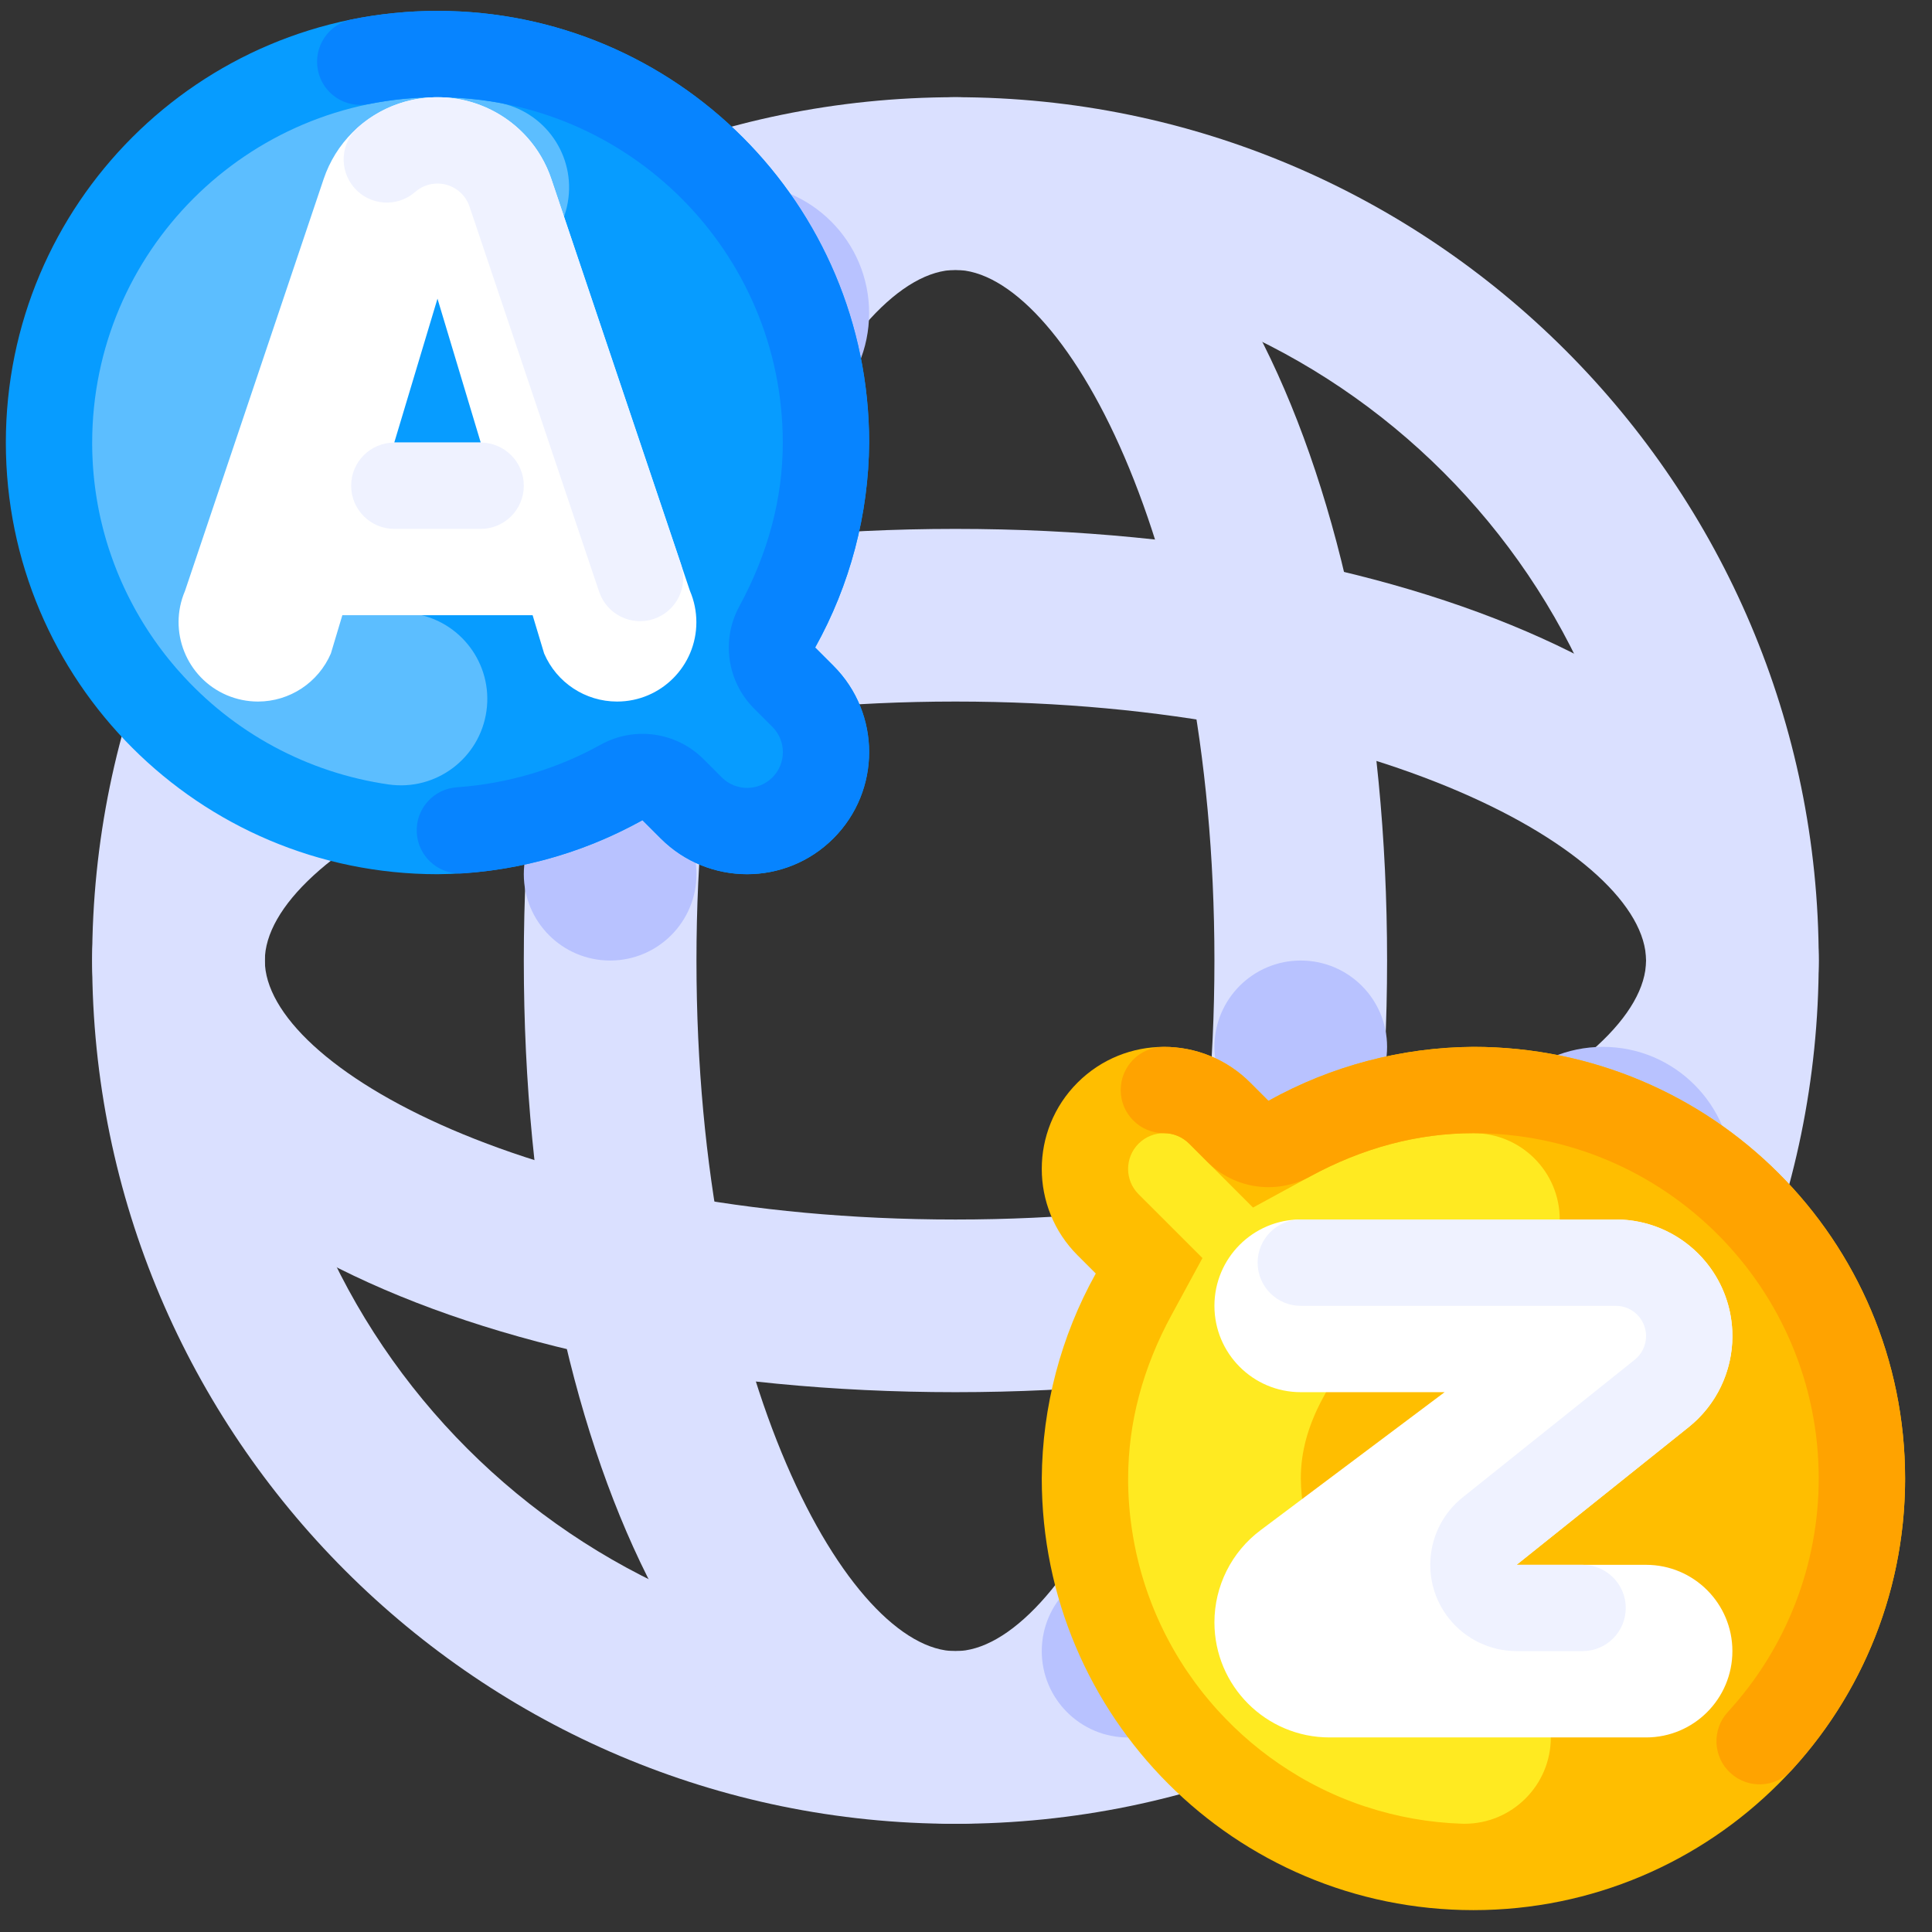 <svg width="41" height="41" viewBox="0 0 41 41" fill="none" xmlns="http://www.w3.org/2000/svg">
<rect x="0" y="0" width="41" height="41" fill="#333333" stroke="none"/>
<path fill-rule="evenodd" clip-rule="evenodd" d="M1.956 20.384C1.956 30.486 10.174 38.704 20.276 38.704C30.378 38.704 38.596 30.486 38.596 20.384C38.596 10.282 30.378 2.063 20.276 2.063C10.174 2.063 1.956 10.282 1.956 20.384ZM5.62 20.384C5.62 12.302 12.195 5.728 20.276 5.728C28.357 5.727 34.932 12.302 34.932 20.384C34.932 28.465 28.357 35.04 20.276 35.04C12.195 35.04 5.62 28.465 5.62 20.384Z" fill="#DAE0FF"/>
<path fill-rule="evenodd" clip-rule="evenodd" d="M11.116 20.384C11.116 30.828 15.054 38.704 20.276 38.704C25.499 38.704 29.436 30.828 29.436 20.384C29.436 9.939 25.499 2.063 20.276 2.063C15.054 2.063 11.116 9.939 11.116 20.384ZM14.78 20.384C14.78 11.438 18.035 5.728 20.276 5.728C22.517 5.727 25.772 11.438 25.772 20.384C25.772 29.33 22.517 35.04 20.276 35.04C18.035 35.04 14.78 29.33 14.78 20.384Z" fill="#DAE0FF"/>
<path d="M18.444 6.643C18.444 8.161 17.214 9.391 15.696 9.391C14.178 9.391 12.948 8.161 12.948 6.643C12.948 5.126 14.178 3.896 15.696 3.896C17.214 3.896 18.444 5.126 18.444 6.643Z" fill="#B8C2FF"/>
<path d="M14.78 18.552C14.78 19.563 13.96 20.384 12.948 20.384C11.936 20.384 11.116 19.563 11.116 18.552C11.116 17.54 11.936 16.72 12.948 16.72C13.96 16.72 14.78 17.54 14.78 18.552Z" fill="#B8C2FF"/>
<path d="M29.436 22.216C29.436 23.228 28.616 24.048 27.604 24.048C26.592 24.048 25.772 23.228 25.772 22.216C25.772 21.204 26.592 20.384 27.604 20.384C28.616 20.384 29.436 21.204 29.436 22.216Z" fill="#B8C2FF"/>
<path d="M25.772 35.04C25.772 36.052 24.952 36.872 23.941 36.872C22.929 36.872 22.108 36.052 22.108 35.04C22.108 34.028 22.929 33.208 23.941 33.208C24.952 33.208 25.772 34.028 25.772 35.04Z" fill="#B8C2FF"/>
<path fill-rule="evenodd" clip-rule="evenodd" d="M1.956 20.384C1.956 25.606 9.831 29.544 20.276 29.544C30.721 29.544 38.596 25.606 38.596 20.384C38.596 15.161 30.721 11.224 20.276 11.224C9.831 11.224 1.956 15.161 1.956 20.384ZM5.62 20.384C5.62 18.143 11.33 14.888 20.276 14.888C29.223 14.888 34.932 18.143 34.932 20.384C34.932 22.625 29.222 25.88 20.276 25.88C11.33 25.88 5.62 22.625 5.62 20.384Z" fill="#DAE0FF"/>
<path d="M36.764 24.964C36.764 26.482 35.534 27.712 34.017 27.712C32.499 27.712 31.269 26.482 31.269 24.964C31.269 23.446 32.499 22.216 34.017 22.216C35.534 22.216 36.764 23.446 36.764 24.964Z" fill="#B8C2FF"/>
<path d="M17.298 13.742C18.04 12.411 18.434 10.915 18.444 9.392C18.444 4.332 14.343 0.231 9.284 0.231C4.225 0.231 0.124 4.332 0.124 9.392C0.124 14.451 4.225 18.552 9.284 18.552C10.807 18.542 12.304 18.148 13.634 17.406L14.021 17.793C15.033 18.805 16.674 18.805 17.685 17.793C17.685 17.793 17.685 17.793 17.685 17.793C18.697 16.781 18.697 15.14 17.685 14.129L17.298 13.742Z" fill="#079CFF"/>
<path d="M9.284 2.063C5.239 2.068 1.961 5.346 1.956 9.391V9.435L1.956 9.445V9.468L1.957 9.477V9.479L1.957 9.488V9.5L1.957 9.51V9.521L1.957 9.531V9.532L1.958 9.542V9.544L1.958 9.553V9.554L1.958 9.564V9.565L1.958 9.575V9.575L1.958 9.585V9.586L1.959 9.596V9.597L1.959 9.606L1.959 9.608L1.959 9.617V9.619L1.96 9.628L1.96 9.629L1.96 9.639V9.64L1.96 9.649L1.961 9.651L1.961 9.66V9.662L1.961 9.671L1.961 9.672L1.962 9.682V9.683L1.962 9.693V9.694L1.963 9.703V9.704L1.963 9.713V9.715L1.964 9.724V9.726L1.964 9.735V9.737L1.965 9.746V9.747L1.965 9.757V9.758C1.966 9.764 1.966 9.771 1.966 9.777L1.966 9.779L1.967 9.788V9.79L1.967 9.799V9.801L1.968 9.81L1.968 9.811L1.969 9.821V9.822L1.969 9.831L1.969 9.832L1.97 9.842V9.843L1.97 9.852V9.854L1.971 9.863L1.971 9.865L1.972 9.874V9.875L1.972 9.885V9.885L1.973 9.895V9.896L1.974 9.905L1.974 9.907L1.974 9.916L1.975 9.918L1.975 9.927V9.929L1.976 9.938V9.939L1.977 9.949V9.949L1.978 9.959V9.96L1.978 9.969L1.979 9.971L1.979 9.98V9.982L1.98 9.991L1.98 9.992L1.981 10.002V10.002L1.982 10.012L1.982 10.013L1.983 10.022V10.023L1.984 10.033V10.034L1.985 10.043V10.045L1.985 10.054L1.986 10.056L1.986 10.065L1.987 10.066L1.987 10.075L1.988 10.076L1.988 10.085L1.989 10.087L1.989 10.096L1.99 10.098L1.991 10.107V10.108L1.992 10.118L1.992 10.119L1.992 10.129L1.993 10.139L1.994 10.139L1.995 10.149V10.15L1.996 10.159L1.996 10.161L1.997 10.17L1.997 10.172L1.998 10.181V10.182L1.999 10.192L1.999 10.192L2 10.201V10.203L2.001 10.212L2.002 10.213L2.002 10.222L2.003 10.224L2.004 10.233L2.004 10.235L2.005 10.244L2.005 10.245L2.006 10.255L2.006 10.255L2.007 10.264L2.008 10.266L2.009 10.275L2.009 10.277L2.01 10.285L2.01 10.287L2.011 10.296L2.012 10.297L2.013 10.307V10.308L2.014 10.317V10.318L2.015 10.327L2.015 10.329L2.017 10.338V10.339L2.018 10.348L2.018 10.35L2.019 10.359L2.02 10.36L2.021 10.37V10.37L2.022 10.379L2.022 10.38L2.024 10.39L2.024 10.391L2.025 10.4L2.025 10.402L2.026 10.411L2.027 10.412L2.028 10.421V10.422L2.03 10.432V10.432L2.031 10.442L2.031 10.443L2.032 10.452L2.033 10.454L2.034 10.463L2.034 10.464L2.036 10.473L2.036 10.475L2.037 10.484V10.485L2.039 10.494V10.495L2.04 10.505V10.505L2.042 10.515L2.042 10.516L2.043 10.525L2.045 10.535L2.045 10.537L2.047 10.546V10.547L2.048 10.556L2.048 10.557L2.05 10.566L2.05 10.568L2.051 10.577L2.052 10.579L2.053 10.587L2.054 10.589L2.055 10.598L2.055 10.599L2.057 10.608L2.057 10.609L2.058 10.618L2.059 10.619L2.06 10.628L2.06 10.63L2.062 10.639L2.062 10.64L2.064 10.649L2.064 10.651L2.066 10.661L2.068 10.67V10.671L2.069 10.68L2.069 10.681L2.071 10.691L2.071 10.692L2.073 10.701L2.073 10.702L2.075 10.711L2.075 10.713L2.077 10.723L2.079 10.732L2.079 10.733L2.08 10.741L2.081 10.743L2.082 10.752L2.083 10.754L2.084 10.762L2.085 10.764L2.086 10.773L2.087 10.774L2.088 10.783L2.089 10.785L2.09 10.793V10.794L2.092 10.803L2.092 10.805L2.094 10.813L2.094 10.815L2.096 10.824L2.097 10.826L2.098 10.834L2.099 10.836L2.101 10.845V10.846L2.102 10.855V10.855L2.104 10.865L2.105 10.866L2.106 10.875L2.107 10.876L2.109 10.885L2.109 10.887L2.111 10.896L2.111 10.897L2.113 10.906L2.113 10.907L2.115 10.915L2.115 10.917L2.117 10.925L2.117 10.927L2.119 10.936L2.12 10.938L2.122 10.946L2.122 10.948L2.124 10.957L2.124 10.958L2.126 10.967V10.968L2.128 10.977L2.129 10.978L2.13 10.986L2.131 10.988L2.133 10.997L2.133 10.999L2.135 11.007L2.135 11.009L2.137 11.018L2.14 11.027V11.028L2.142 11.037L2.142 11.039L2.144 11.047L2.145 11.049L2.147 11.057L2.147 11.059L2.149 11.068L2.15 11.07L2.152 11.078L2.152 11.079L2.154 11.088L2.154 11.089L2.156 11.098L2.157 11.099L2.159 11.108L2.159 11.11L2.161 11.118L2.162 11.12L2.164 11.128L2.164 11.13L2.167 11.14L2.168 11.148L2.169 11.149L2.171 11.158L2.171 11.16L2.174 11.168L2.174 11.17L2.176 11.179L2.177 11.18L2.179 11.189L2.179 11.19L2.181 11.199H2.181L2.184 11.209L2.184 11.21L2.186 11.219L2.187 11.22L2.189 11.228L2.189 11.23L2.191 11.239L2.192 11.24L2.194 11.249L2.194 11.25L2.197 11.259V11.26L2.2 11.27L2.202 11.278L2.202 11.28L2.205 11.289L2.205 11.29L2.207 11.299L2.208 11.301L2.21 11.309L2.211 11.31L2.213 11.318L2.213 11.32L2.215 11.328L2.216 11.33L2.218 11.338L2.219 11.34L2.221 11.348L2.222 11.35L2.224 11.358L2.224 11.36L2.227 11.369L2.227 11.37L2.229 11.378L2.23 11.38L2.232 11.388L2.233 11.39L2.235 11.398L2.235 11.4L2.238 11.408L2.238 11.41L2.241 11.418L2.244 11.428L2.244 11.429L2.246 11.438L2.246 11.439L2.249 11.449L2.252 11.457L2.253 11.459L2.255 11.467L2.256 11.47L2.258 11.477L2.258 11.479L2.261 11.488L2.261 11.489L2.264 11.497L2.264 11.498L2.267 11.507L2.267 11.508L2.27 11.517L2.27 11.518L2.273 11.527L2.273 11.528L2.276 11.537L2.276 11.538L2.279 11.546L2.279 11.547L2.282 11.556L2.282 11.557L2.285 11.566L2.285 11.567L2.288 11.576L2.289 11.577L2.291 11.586L2.291 11.587L2.295 11.597L2.297 11.606L2.298 11.606L2.3 11.615L2.301 11.616L2.303 11.625L2.304 11.626L2.307 11.635L2.307 11.636L2.31 11.645L2.31 11.646C2.312 11.652 2.314 11.658 2.316 11.664L2.317 11.665L2.319 11.674L2.32 11.674L2.323 11.683L2.323 11.685L2.326 11.693L2.327 11.694L2.329 11.703L2.33 11.704L2.333 11.712L2.333 11.713L2.336 11.723L2.339 11.731L2.34 11.733L2.342 11.741L2.343 11.743L2.346 11.751L2.346 11.753L2.349 11.761L2.35 11.762L2.353 11.771V11.771L2.356 11.78L2.356 11.781L2.359 11.79L2.36 11.791L2.362 11.799L2.363 11.801L2.366 11.809L2.367 11.811L2.369 11.819L2.37 11.82L2.373 11.829V11.829L2.376 11.838L2.377 11.839L2.379 11.848L2.38 11.849L2.383 11.857L2.384 11.859L2.387 11.867L2.387 11.869L2.39 11.877L2.39 11.878L2.394 11.886L2.394 11.887L2.397 11.896L2.397 11.897L2.401 11.906L2.401 11.907L2.404 11.915L2.405 11.917L2.408 11.925L2.408 11.926L2.411 11.935L2.412 11.936L2.415 11.944L2.415 11.945L2.418 11.954L2.419 11.955L2.422 11.963L2.422 11.965L2.425 11.973L2.426 11.974L2.429 11.983L2.43 11.984L2.433 11.992L2.433 11.993L2.436 12.001L2.437 12.003L2.44 12.011L2.441 12.013L2.444 12.02L2.447 12.03L2.448 12.032L2.451 12.04L2.452 12.041L2.455 12.049L2.455 12.05L2.458 12.058L2.459 12.06L2.463 12.069L2.466 12.078L2.466 12.079L2.47 12.087L2.47 12.089L2.474 12.097L2.474 12.098L2.477 12.106L2.478 12.107L2.481 12.116L2.481 12.117L2.485 12.125L2.485 12.127L2.489 12.134L2.489 12.136L2.492 12.144L2.496 12.154L2.497 12.155L2.5 12.163L2.5 12.164L2.504 12.172L2.504 12.174L2.508 12.182L2.508 12.183L2.512 12.191L2.512 12.192L2.516 12.201L2.516 12.202C2.519 12.208 2.521 12.214 2.524 12.22V12.22L2.527 12.229L2.528 12.23L2.531 12.238L2.532 12.239L2.535 12.248L2.536 12.249L2.54 12.257L2.54 12.258C2.542 12.264 2.545 12.27 2.547 12.276L2.548 12.277L2.551 12.285L2.552 12.286L2.555 12.294L2.556 12.296L2.56 12.304L2.56 12.305L2.564 12.313L2.564 12.315C2.567 12.32 2.569 12.326 2.572 12.332L2.572 12.333L2.576 12.341L2.577 12.342L2.58 12.35L2.581 12.352L2.584 12.36L2.585 12.361L2.588 12.37L2.589 12.37L2.593 12.379L2.593 12.379L2.597 12.387L2.597 12.389L2.601 12.397L2.601 12.398L2.605 12.406L2.606 12.408L2.61 12.416L2.61 12.417L2.614 12.425H2.614L2.618 12.434L2.618 12.435L2.622 12.443L2.622 12.444L2.626 12.452L2.627 12.454L2.63 12.461L2.631 12.463L2.635 12.471L2.635 12.472L2.639 12.481L2.644 12.489L2.644 12.49L2.648 12.498L2.648 12.5L2.652 12.508L2.653 12.509L2.656 12.517L2.657 12.518L2.661 12.526L2.661 12.527L2.665 12.535L2.666 12.536L2.669 12.544L2.67 12.545L2.674 12.553L2.674 12.555L2.678 12.563L2.679 12.563L2.683 12.572L2.683 12.573L2.688 12.582L2.692 12.59L2.692 12.591L2.696 12.599L2.696 12.6L2.7 12.608L2.701 12.61L2.705 12.617L2.706 12.619L2.71 12.627L2.71 12.628L2.714 12.636L2.714 12.637L2.719 12.645L2.719 12.645L2.723 12.655L2.727 12.663L2.728 12.664L2.732 12.672L2.733 12.673L2.737 12.681L2.737 12.682C2.74 12.688 2.743 12.693 2.746 12.699L2.75 12.708L2.751 12.709L2.755 12.717L2.756 12.718L2.76 12.727L2.765 12.736L2.765 12.736C2.768 12.742 2.771 12.747 2.774 12.753L2.774 12.754L2.778 12.762L2.779 12.763L2.783 12.771L2.784 12.772L2.788 12.78L2.788 12.781L2.793 12.789L2.793 12.79L2.797 12.798L2.798 12.799L2.802 12.807L2.802 12.808L2.807 12.816L2.807 12.817L2.811 12.825L2.812 12.826L2.816 12.834L2.817 12.835L2.826 12.852L2.831 12.861L2.831 12.861L2.835 12.87L2.836 12.87L2.84 12.879L2.841 12.879L2.845 12.888L2.845 12.888L2.85 12.897H2.85L2.855 12.905L2.855 12.906L2.859 12.914L2.86 12.915L2.864 12.923L2.865 12.924L2.869 12.932L2.87 12.933L2.874 12.941L2.875 12.941C2.878 12.947 2.881 12.953 2.884 12.959L2.884 12.959L2.889 12.967L2.889 12.968L2.894 12.976L2.894 12.977L2.899 12.985L2.899 12.986L2.904 12.994V12.994L2.909 13.003L2.909 13.003L2.914 13.011L2.914 13.012L2.919 13.02L2.919 13.021L2.924 13.028L2.924 13.029L2.929 13.037L2.93 13.038C2.934 13.047 2.939 13.055 2.944 13.063L2.944 13.064L2.949 13.072L2.95 13.073L2.954 13.081L2.955 13.082L2.959 13.09L2.96 13.091C2.963 13.096 2.966 13.102 2.969 13.107L2.97 13.108L2.975 13.116L2.975 13.117L2.98 13.124L2.98 13.126L2.985 13.133L2.986 13.134L2.99 13.142L2.991 13.143C2.994 13.148 2.997 13.154 3 13.159L3.001 13.16L3.006 13.168L3.011 13.176L3.012 13.178L3.016 13.185L3.017 13.186L3.022 13.194L3.022 13.194L3.027 13.203L3.032 13.211L3.032 13.212L3.037 13.22L3.038 13.22L3.042 13.228L3.043 13.229L3.048 13.237L3.048 13.238L3.053 13.246L3.053 13.246L3.059 13.254L3.064 13.262L3.064 13.263L3.069 13.271L3.07 13.272L3.075 13.28L3.075 13.28L3.08 13.288L3.08 13.289C3.086 13.297 3.091 13.305 3.096 13.313L3.097 13.315L3.102 13.322L3.102 13.323L3.107 13.331L3.108 13.332C3.114 13.343 3.122 13.354 3.129 13.365L3.129 13.365L3.134 13.373L3.135 13.374L3.14 13.382L3.14 13.383L3.145 13.39L3.146 13.391C3.149 13.396 3.153 13.402 3.156 13.407L3.157 13.407L3.162 13.415L3.162 13.416L3.167 13.424L3.168 13.425L3.173 13.432L3.174 13.433L3.179 13.441L3.19 13.457L3.19 13.458L3.195 13.466L3.196 13.466L3.201 13.474L3.201 13.475L3.207 13.483C3.212 13.491 3.218 13.499 3.224 13.508L3.224 13.508L3.229 13.516L3.23 13.516L3.235 13.524V13.524C3.245 13.538 3.254 13.552 3.264 13.566L3.264 13.566L3.269 13.574L3.27 13.574L3.275 13.582L3.275 13.583L3.287 13.599V13.599L3.293 13.607L3.293 13.607L3.298 13.615L3.299 13.616C3.306 13.626 3.314 13.637 3.322 13.648L3.322 13.648L3.328 13.656L3.328 13.656L3.333 13.664L3.334 13.665C3.341 13.676 3.349 13.686 3.357 13.697L3.357 13.697L3.363 13.705L3.363 13.705L3.369 13.713L3.369 13.714L3.375 13.721L3.375 13.722C3.381 13.73 3.387 13.737 3.393 13.745L3.393 13.746L3.399 13.754L3.399 13.754L3.405 13.762L3.405 13.762C3.413 13.773 3.421 13.783 3.429 13.794L3.429 13.794L3.435 13.802L3.435 13.802L3.441 13.81L3.441 13.81C3.449 13.821 3.457 13.831 3.465 13.842V13.842L3.472 13.85L3.478 13.858C3.486 13.869 3.494 13.879 3.502 13.89L3.502 13.89L3.508 13.898L3.515 13.906V13.906C3.521 13.914 3.527 13.921 3.533 13.929L3.539 13.937L3.54 13.937L3.546 13.945C3.552 13.953 3.558 13.961 3.565 13.969V13.969L3.571 13.976L3.571 13.976L3.577 13.984L3.577 13.985L3.583 13.992H3.584C3.592 14.003 3.6 14.013 3.609 14.024L3.615 14.031L3.616 14.031C3.628 14.047 3.641 14.062 3.654 14.078H3.654C3.662 14.088 3.671 14.098 3.68 14.108V14.108L3.686 14.116H3.686L3.693 14.124L3.693 14.124C3.701 14.134 3.71 14.144 3.719 14.154V14.155L3.725 14.162H3.725C3.736 14.175 3.747 14.187 3.758 14.2V14.2L3.764 14.208L3.765 14.208L3.771 14.215L3.771 14.215C3.78 14.225 3.789 14.235 3.798 14.245V14.245C4.95 15.55 6.529 16.402 8.252 16.648C9.254 16.789 10.181 16.092 10.323 15.09C10.465 14.088 9.767 13.162 8.766 13.02C6.762 12.733 5.37 10.877 5.657 8.874C5.915 7.069 7.46 5.728 9.284 5.728C9.499 5.728 9.714 5.746 9.926 5.784C10.923 5.96 11.873 5.295 12.049 4.298C12.225 3.303 11.561 2.353 10.566 2.176C10.504 2.165 10.442 2.155 10.38 2.146H10.379C10.373 2.145 10.367 2.144 10.36 2.143H10.36L10.35 2.141H10.349L10.341 2.14L10.339 2.14L10.331 2.139L10.329 2.138L10.322 2.137L10.319 2.137L10.312 2.136L10.309 2.135L10.301 2.134L10.299 2.134L10.293 2.133L10.289 2.133L10.283 2.132L10.279 2.131L10.273 2.13L10.268 2.13L10.264 2.129L10.258 2.128L10.254 2.128L10.247 2.127L10.244 2.127L10.239 2.126L10.236 2.125L10.228 2.124L10.225 2.124L10.218 2.123L10.215 2.123L10.205 2.121H10.204L10.199 2.121L10.188 2.119L10.186 2.119L10.176 2.118H10.175C10.166 2.117 10.157 2.116 10.147 2.115H10.147C10.024 2.1 9.901 2.089 9.777 2.08H9.777C9.767 2.08 9.758 2.079 9.748 2.078H9.748L9.737 2.078H9.736L9.725 2.077H9.725C9.719 2.077 9.713 2.076 9.708 2.076L9.706 2.076L9.696 2.075H9.695L9.684 2.075L9.684 2.075L9.678 2.074H9.677L9.667 2.074L9.664 2.074L9.657 2.074L9.653 2.073L9.648 2.073L9.642 2.073L9.638 2.073L9.634 2.072L9.627 2.072L9.623 2.072L9.617 2.072L9.613 2.071L9.608 2.071L9.602 2.071L9.597 2.071H9.593L9.586 2.07L9.582 2.07L9.577 2.07L9.572 2.07H9.567L9.561 2.069L9.557 2.069L9.552 2.069H9.546L9.541 2.069L9.537 2.068L9.531 2.068H9.527L9.519 2.068L9.516 2.068H9.51L9.506 2.067L9.5 2.067H9.497L9.489 2.067H9.486L9.479 2.067H9.476L9.469 2.066H9.467L9.459 2.066H9.456L9.448 2.066H9.445L9.438 2.066H9.436L9.428 2.065H9.426L9.418 2.065H9.405L9.397 2.065H9.385L9.376 2.065H9.355L9.346 2.064H9.293L9.284 2.063Z" fill="#5CBEFF"/>
<path d="M9.284 0.231H9.2L9.196 0.232H9.171L9.166 0.232H9.156L9.152 0.232H9.141L9.137 0.232H9.127L9.122 0.233H9.112L9.108 0.233H9.097L9.093 0.233H9.083L9.078 0.233H9.075L9.071 0.234H9.068L9.064 0.234H9.056L9.053 0.234H9.046L9.042 0.235H9.039L9.034 0.235H9.027L9.024 0.235H9.017L9.012 0.235H9.009L9.005 0.236H9.002L8.998 0.236H8.99L8.988 0.236H8.981L8.975 0.236L8.973 0.237H8.968L8.966 0.237H8.961L8.958 0.237L8.953 0.237H8.951L8.946 0.238L8.944 0.238H8.939L8.937 0.238H8.931L8.929 0.238L8.924 0.239H8.922L8.917 0.239H8.915L8.909 0.239L8.907 0.239H8.902L8.9 0.24L8.895 0.24H8.893L8.888 0.24H8.885L8.88 0.24L8.878 0.24L8.873 0.241H8.871L8.865 0.241H8.864L8.858 0.241H8.856L8.85 0.242H8.849L8.843 0.242H8.842L8.828 0.243H8.827L8.814 0.243H8.813C8.783 0.245 8.754 0.247 8.725 0.248H8.725C8.715 0.249 8.706 0.25 8.696 0.25H8.695L8.689 0.251L8.688 0.251L8.682 0.251L8.68 0.251L8.674 0.251H8.673L8.667 0.252H8.665L8.66 0.252H8.659L8.653 0.253H8.651L8.645 0.253H8.644L8.639 0.254H8.636L8.631 0.254H8.629L8.624 0.255L8.622 0.255L8.617 0.255L8.615 0.256L8.609 0.256L8.607 0.256L8.602 0.256L8.6 0.257L8.595 0.257L8.593 0.257L8.588 0.257L8.585 0.258L8.581 0.258L8.578 0.258L8.574 0.259L8.571 0.259L8.566 0.259L8.563 0.259L8.559 0.26L8.557 0.26L8.552 0.26L8.549 0.261L8.545 0.261L8.542 0.261L8.537 0.262L8.535 0.262L8.53 0.262H8.528L8.523 0.263L8.52 0.263L8.516 0.263L8.513 0.264L8.508 0.264L8.506 0.264L8.501 0.265H8.499L8.494 0.265L8.491 0.265L8.487 0.266L8.484 0.266L8.479 0.266L8.477 0.267L8.472 0.267L8.47 0.267L8.466 0.268L8.463 0.268L8.458 0.268L8.455 0.269L8.451 0.269L8.448 0.269L8.444 0.27L8.441 0.27L8.437 0.27L8.433 0.271L8.43 0.271L8.426 0.271L8.422 0.272L8.419 0.272L8.415 0.272L8.412 0.273L8.409 0.273L8.405 0.273L8.402 0.273L8.398 0.274L8.394 0.274L8.39 0.274L8.387 0.275L8.383 0.275L8.38 0.275L8.376 0.276L8.369 0.277L8.366 0.277L8.362 0.277L8.359 0.278L8.354 0.278L8.353 0.278L8.34 0.28H8.34L8.333 0.28H8.333C8.266 0.287 8.2 0.295 8.134 0.303C7.908 0.331 7.685 0.368 7.464 0.412C6.968 0.512 6.647 0.995 6.747 1.491C6.846 1.987 7.329 2.308 7.825 2.208C7.825 2.208 7.826 2.208 7.826 2.208C8.307 2.112 8.795 2.063 9.284 2.063C13.33 2.068 16.608 5.346 16.612 9.392C16.612 10.572 16.302 11.741 15.69 12.866C15.301 13.579 15.429 14.463 16.003 15.037L16.39 15.424C16.687 15.72 16.689 16.2 16.393 16.497C16.097 16.794 15.617 16.795 15.32 16.5C15.319 16.499 15.318 16.498 15.317 16.497L14.93 16.11C14.356 15.536 13.472 15.408 12.759 15.797C11.819 16.321 10.775 16.631 9.702 16.707C9.197 16.738 8.813 17.173 8.845 17.678C8.875 18.16 9.275 18.536 9.758 18.537C9.777 18.537 9.797 18.536 9.816 18.535C11.073 18.45 12.3 18.105 13.417 17.521L13.417 17.521L13.431 17.514V17.514C13.444 17.507 13.458 17.5 13.472 17.492L13.472 17.492L13.478 17.489L13.479 17.489L13.485 17.485L13.486 17.485L13.492 17.482C13.504 17.476 13.514 17.47 13.525 17.464L13.527 17.464L13.532 17.461L13.533 17.46L13.539 17.457L13.541 17.456L13.548 17.452L13.552 17.45L13.555 17.448L13.562 17.445L13.567 17.442L13.568 17.441L13.578 17.436L13.581 17.435L13.585 17.432L13.588 17.431L13.592 17.429L13.595 17.427L13.599 17.425L13.602 17.423L13.613 17.417L13.617 17.415L13.62 17.413L13.624 17.411L13.627 17.409L13.634 17.405L14.021 17.792C15.033 18.804 16.674 18.804 17.686 17.792C18.698 16.781 18.698 15.14 17.686 14.128L17.299 13.741C18.04 12.411 18.434 10.914 18.445 9.391C18.444 4.332 14.343 0.231 9.284 0.231Z" fill="#0784FF"/>
<path d="M31.268 22.216C29.745 22.226 28.249 22.62 26.918 23.362L26.531 22.975C25.52 21.963 23.879 21.963 22.867 22.975C21.855 23.986 21.855 25.627 22.867 26.639L23.254 27.026C22.513 28.356 22.119 29.853 22.108 31.376C22.108 36.435 26.209 40.536 31.268 40.536C36.327 40.536 40.429 36.435 40.429 31.376C40.429 26.317 36.328 22.216 31.268 22.216Z" fill="#FFBE00"/>
<path d="M31.14 35.038C29.174 34.954 27.619 33.344 27.605 31.376C27.605 30.807 27.76 30.243 28.082 29.653L28.598 28.705L29.547 28.189C30.136 27.868 30.699 27.712 31.269 27.712C32.28 27.712 33.1 26.891 33.1 25.879C33.1 24.868 32.28 24.048 31.269 24.048C30.088 24.048 28.919 24.358 27.794 24.971L26.591 25.626L25.236 24.27C24.939 23.974 24.459 23.974 24.162 24.27C23.866 24.567 23.866 25.046 24.162 25.343L24.162 25.343L25.518 26.698L24.864 27.902C24.251 29.027 23.941 30.195 23.941 31.376V31.399C23.941 31.403 23.941 31.407 23.941 31.41V31.423C23.941 31.426 23.941 31.43 23.941 31.433V31.434C23.941 31.438 23.941 31.441 23.941 31.445V31.446C23.941 31.449 23.941 31.453 23.941 31.456V31.458C23.941 31.461 23.941 31.464 23.941 31.468V31.469C23.941 31.473 23.941 31.476 23.941 31.479V31.481C23.941 31.484 23.941 31.488 23.942 31.491V31.492C23.942 31.495 23.942 31.499 23.942 31.502V31.504C23.942 31.507 23.942 31.51 23.942 31.514L23.942 31.516C23.942 31.519 23.942 31.522 23.942 31.525L23.942 31.527C23.942 31.53 23.942 31.534 23.942 31.537V31.539C23.942 31.542 23.942 31.545 23.943 31.549V31.55C23.943 31.554 23.943 31.557 23.943 31.56L23.943 31.562C23.943 31.565 23.943 31.568 23.944 31.572V31.573L23.944 31.583V31.585L23.944 31.595V31.596L23.944 31.607V31.608L23.945 31.618V31.619L23.945 31.63V31.631L23.945 31.641V31.642L23.946 31.652V31.653C23.946 31.657 23.946 31.66 23.946 31.664V31.665C23.946 31.668 23.947 31.672 23.947 31.675V31.676C23.947 31.68 23.947 31.683 23.947 31.686V31.688L23.948 31.698V31.699C23.948 31.703 23.948 31.706 23.948 31.709V31.711C23.948 31.714 23.949 31.718 23.949 31.721V31.722C23.949 31.726 23.949 31.729 23.949 31.732V31.734C23.95 31.737 23.95 31.741 23.95 31.744V31.745C23.95 31.749 23.95 31.752 23.95 31.755V31.757C23.951 31.76 23.951 31.763 23.951 31.767V31.768C23.951 31.772 23.951 31.775 23.952 31.778C23.952 31.779 23.952 31.779 23.952 31.78C23.952 31.783 23.952 31.786 23.952 31.79V31.792C23.953 31.795 23.953 31.798 23.953 31.801L23.953 31.803C23.953 31.806 23.953 31.809 23.953 31.813L23.954 31.814C23.954 31.818 23.954 31.821 23.954 31.824L23.954 31.826C23.955 31.829 23.955 31.832 23.955 31.836V31.837L23.956 31.847L23.956 31.849C23.956 31.852 23.956 31.855 23.956 31.859L23.957 31.86L23.957 31.87L23.957 31.871L23.958 31.881V31.883L23.959 31.893L23.959 31.894C23.959 31.897 23.959 31.901 23.96 31.904V31.905C23.96 31.909 23.96 31.912 23.961 31.916V31.916C23.961 31.92 23.961 31.923 23.961 31.927L23.962 31.927C23.962 31.931 23.962 31.935 23.962 31.939C23.963 31.942 23.963 31.946 23.963 31.95V31.951C23.964 31.954 23.964 31.957 23.964 31.961V31.962C23.965 31.965 23.965 31.968 23.965 31.972L23.965 31.973C23.965 31.977 23.966 31.98 23.966 31.983V31.985C23.966 31.988 23.967 31.991 23.967 31.994V31.996C23.968 31.999 23.968 32.003 23.968 32.006V32.007C23.968 32.011 23.969 32.014 23.969 32.017V32.019C23.969 32.022 23.97 32.026 23.97 32.029L23.97 32.03C23.97 32.033 23.971 32.036 23.971 32.04L23.971 32.042C23.971 32.045 23.972 32.048 23.972 32.051L23.972 32.053C23.972 32.056 23.973 32.059 23.973 32.062L23.973 32.064C23.973 32.068 23.974 32.071 23.974 32.074V32.075L23.975 32.085V32.087C23.976 32.09 23.976 32.093 23.976 32.097L23.977 32.098C23.977 32.101 23.977 32.105 23.977 32.108L23.977 32.11L23.979 32.119L23.979 32.121C23.979 32.124 23.98 32.127 23.98 32.131V32.132C23.98 32.135 23.98 32.139 23.981 32.142V32.143C23.981 32.146 23.982 32.15 23.982 32.153V32.155C23.983 32.158 23.983 32.161 23.983 32.165V32.166C23.984 32.169 23.984 32.172 23.985 32.176V32.177C23.985 32.18 23.986 32.184 23.986 32.187L23.986 32.188C23.986 32.191 23.987 32.195 23.987 32.198L23.987 32.199C23.988 32.202 23.988 32.206 23.988 32.21L23.988 32.21C23.989 32.214 23.989 32.217 23.99 32.221V32.221C23.99 32.225 23.991 32.228 23.991 32.232L23.991 32.233C23.991 32.236 23.992 32.239 23.992 32.243V32.244C23.993 32.248 23.993 32.251 23.994 32.254L23.994 32.255C23.994 32.259 23.995 32.262 23.995 32.265L23.995 32.267C23.996 32.27 23.996 32.273 23.997 32.277L23.997 32.278C23.997 32.281 23.997 32.284 23.998 32.288L23.998 32.289C23.998 32.293 23.999 32.296 23.999 32.299L24 32.301C24 32.304 24 32.307 24.001 32.31L24.001 32.312C24.002 32.315 24.002 32.318 24.002 32.322L24.003 32.323C24.003 32.327 24.003 32.329 24.004 32.333L24.004 32.334L24.005 32.344L24.006 32.345L24.007 32.355L24.007 32.357C24.008 32.36 24.008 32.363 24.008 32.366L24.009 32.368L24.01 32.378L24.01 32.379L24.012 32.389L24.012 32.39C24.012 32.394 24.013 32.397 24.013 32.4L24.013 32.401C24.014 32.405 24.014 32.408 24.015 32.412V32.412L24.016 32.423L24.016 32.424C24.017 32.427 24.017 32.43 24.018 32.434L24.018 32.435C24.019 32.438 24.019 32.442 24.02 32.445V32.446C24.02 32.449 24.021 32.453 24.021 32.456L24.021 32.457C24.022 32.46 24.022 32.463 24.023 32.467L24.023 32.468C24.023 32.471 24.024 32.475 24.024 32.478L24.025 32.479C24.025 32.482 24.026 32.486 24.026 32.489L24.026 32.49C24.027 32.493 24.027 32.497 24.028 32.5L24.028 32.501L24.03 32.511L24.03 32.513C24.03 32.516 24.031 32.519 24.031 32.522L24.032 32.523C24.032 32.527 24.032 32.53 24.033 32.533L24.034 32.535C24.034 32.538 24.035 32.541 24.035 32.544L24.035 32.546C24.035 32.549 24.036 32.552 24.037 32.555L24.037 32.557C24.037 32.56 24.038 32.563 24.038 32.566L24.039 32.568C24.039 32.571 24.04 32.575 24.04 32.578L24.041 32.579C24.041 32.582 24.041 32.585 24.042 32.589L24.042 32.59L24.044 32.6L24.044 32.602L24.046 32.611L24.046 32.613C24.047 32.616 24.047 32.619 24.048 32.622L24.048 32.624C24.049 32.627 24.049 32.63 24.05 32.633L24.05 32.635C24.05 32.638 24.051 32.641 24.052 32.644L24.052 32.646C24.052 32.649 24.053 32.652 24.053 32.656L24.054 32.657C24.054 32.66 24.055 32.663 24.055 32.666L24.056 32.668C24.056 32.671 24.057 32.674 24.058 32.678V32.678C24.058 32.682 24.059 32.685 24.06 32.689L24.06 32.69C24.06 32.693 24.061 32.696 24.062 32.7L24.062 32.7C24.062 32.704 24.063 32.708 24.064 32.711L24.064 32.712C24.064 32.715 24.065 32.719 24.066 32.722L24.068 32.733V32.733C24.068 32.737 24.069 32.74 24.07 32.743L24.07 32.744C24.071 32.748 24.071 32.751 24.072 32.754L24.072 32.755C24.073 32.759 24.073 32.762 24.074 32.765L24.074 32.766C24.075 32.77 24.076 32.773 24.076 32.776L24.076 32.778C24.077 32.781 24.078 32.784 24.078 32.787L24.078 32.788C24.079 32.791 24.08 32.795 24.08 32.798L24.081 32.8C24.081 32.803 24.082 32.806 24.082 32.809L24.083 32.811C24.083 32.814 24.084 32.817 24.085 32.82L24.085 32.822C24.086 32.825 24.086 32.828 24.087 32.831L24.087 32.833C24.088 32.836 24.088 32.839 24.089 32.842L24.09 32.843C24.09 32.847 24.091 32.85 24.091 32.853L24.092 32.855C24.092 32.858 24.093 32.861 24.094 32.864L24.094 32.865C24.095 32.869 24.095 32.872 24.096 32.875L24.096 32.877C24.097 32.88 24.098 32.883 24.098 32.886L24.099 32.888C24.099 32.891 24.1 32.894 24.101 32.897L24.101 32.898C24.101 32.902 24.102 32.904 24.103 32.908L24.103 32.91C24.104 32.913 24.104 32.916 24.105 32.919L24.105 32.92L24.107 32.93L24.108 32.931C24.108 32.934 24.109 32.937 24.11 32.941L24.11 32.942C24.111 32.945 24.111 32.948 24.112 32.952L24.112 32.953L24.115 32.963V32.964C24.116 32.967 24.116 32.97 24.117 32.974L24.117 32.974C24.118 32.978 24.119 32.981 24.119 32.985C24.12 32.988 24.121 32.991 24.122 32.995L24.122 32.996L24.124 33.006L24.125 33.007L24.127 33.017V33.017L24.13 33.028L24.13 33.028L24.132 33.038L24.132 33.04C24.133 33.042 24.134 33.046 24.135 33.049L24.135 33.05C24.136 33.053 24.136 33.057 24.137 33.06L24.137 33.061C24.138 33.064 24.139 33.068 24.14 33.071L24.14 33.072C24.141 33.075 24.142 33.078 24.142 33.081L24.143 33.083C24.143 33.086 24.144 33.089 24.145 33.092L24.145 33.094C24.146 33.097 24.147 33.1 24.148 33.103L24.148 33.105C24.149 33.108 24.149 33.111 24.15 33.114L24.151 33.115C24.151 33.118 24.152 33.121 24.153 33.124L24.153 33.126L24.155 33.135L24.156 33.137C24.157 33.14 24.157 33.143 24.158 33.146L24.159 33.148C24.159 33.151 24.16 33.154 24.161 33.157L24.161 33.159C24.162 33.162 24.163 33.164 24.163 33.168L24.164 33.17C24.165 33.173 24.166 33.176 24.166 33.179L24.167 33.18L24.169 33.19L24.169 33.191L24.172 33.2L24.172 33.201C24.173 33.205 24.174 33.208 24.174 33.211L24.175 33.212C24.176 33.216 24.177 33.219 24.177 33.222L24.178 33.222C24.178 33.226 24.179 33.229 24.18 33.233L24.18 33.233C24.181 33.237 24.182 33.24 24.183 33.243V33.244C24.184 33.247 24.185 33.25 24.186 33.254L24.186 33.255L24.189 33.264L24.189 33.266C24.19 33.269 24.191 33.272 24.191 33.275L24.192 33.276C24.193 33.279 24.194 33.283 24.194 33.286L24.195 33.287C24.196 33.29 24.196 33.293 24.197 33.296L24.198 33.297C24.198 33.301 24.199 33.304 24.2 33.307L24.201 33.309L24.203 33.318C24.203 33.318 24.203 33.319 24.203 33.319C24.204 33.322 24.205 33.325 24.206 33.328L24.206 33.33C24.207 33.333 24.208 33.336 24.209 33.339L24.209 33.341C24.21 33.344 24.211 33.346 24.212 33.349L24.212 33.351C24.213 33.355 24.214 33.357 24.215 33.36L24.215 33.362C24.216 33.365 24.217 33.368 24.218 33.371L24.218 33.373C24.219 33.376 24.22 33.378 24.221 33.382L24.221 33.383C24.222 33.386 24.223 33.389 24.224 33.392L24.224 33.394C24.225 33.397 24.226 33.4 24.227 33.403L24.228 33.405C24.228 33.407 24.229 33.411 24.23 33.413L24.23 33.415C24.232 33.418 24.233 33.421 24.233 33.424L24.234 33.426C24.235 33.429 24.235 33.432 24.236 33.435L24.237 33.436C24.238 33.439 24.239 33.443 24.239 33.445L24.24 33.447C24.241 33.45 24.242 33.453 24.242 33.456L24.243 33.458L24.246 33.467L24.246 33.468C24.247 33.471 24.248 33.474 24.249 33.477L24.249 33.479C24.25 33.482 24.251 33.485 24.252 33.488L24.252 33.489C24.253 33.492 24.254 33.495 24.255 33.498L24.256 33.499C24.256 33.503 24.257 33.506 24.258 33.509L24.259 33.51C24.26 33.513 24.261 33.516 24.262 33.519L24.262 33.52C24.263 33.524 24.264 33.527 24.265 33.53L24.265 33.531C24.266 33.534 24.267 33.537 24.268 33.541L24.268 33.542C24.269 33.545 24.27 33.548 24.271 33.551L24.272 33.552C24.273 33.555 24.274 33.558 24.274 33.561L24.275 33.563C24.276 33.566 24.277 33.569 24.278 33.572L24.278 33.573C24.279 33.577 24.28 33.579 24.281 33.582L24.282 33.584C24.283 33.587 24.283 33.59 24.284 33.593L24.285 33.594C24.286 33.598 24.287 33.6 24.288 33.603L24.288 33.605L24.291 33.614L24.292 33.616C24.293 33.619 24.294 33.621 24.295 33.625L24.295 33.626C24.296 33.629 24.297 33.632 24.298 33.635L24.299 33.637C24.299 33.64 24.3 33.643 24.301 33.646L24.302 33.647C24.303 33.65 24.304 33.653 24.305 33.656L24.305 33.658L24.308 33.666L24.309 33.668C24.309 33.671 24.311 33.674 24.312 33.677L24.312 33.679C24.313 33.682 24.314 33.684 24.315 33.688L24.316 33.689C24.317 33.692 24.318 33.695 24.319 33.698L24.319 33.699L24.322 33.709L24.322 33.71L24.326 33.719L24.326 33.72L24.329 33.73L24.329 33.73C24.331 33.733 24.331 33.736 24.333 33.74L24.333 33.74C24.334 33.744 24.335 33.747 24.336 33.75L24.337 33.751L24.34 33.76L24.34 33.761L24.344 33.772C24.345 33.775 24.346 33.778 24.347 33.781L24.347 33.782C24.349 33.785 24.35 33.788 24.351 33.791L24.351 33.793C24.352 33.795 24.353 33.798 24.354 33.801L24.355 33.803C24.356 33.806 24.357 33.809 24.358 33.812L24.358 33.813C24.359 33.816 24.36 33.819 24.362 33.822L24.362 33.824C24.363 33.827 24.364 33.83 24.365 33.833L24.366 33.834L24.369 33.843L24.37 33.845C24.371 33.848 24.372 33.85 24.373 33.853L24.373 33.855C24.374 33.858 24.375 33.861 24.376 33.864L24.377 33.865C24.378 33.868 24.379 33.871 24.38 33.874L24.381 33.875C24.382 33.878 24.383 33.881 24.384 33.885L24.384 33.886C24.386 33.889 24.387 33.892 24.388 33.895L24.388 33.896C24.389 33.899 24.39 33.902 24.392 33.905L24.392 33.907L24.395 33.916L24.396 33.916L24.399 33.926L24.4 33.927C24.401 33.93 24.402 33.933 24.403 33.936L24.404 33.937C24.405 33.94 24.406 33.943 24.407 33.946L24.407 33.948C24.409 33.951 24.41 33.953 24.411 33.957L24.411 33.958C24.412 33.961 24.414 33.964 24.415 33.967L24.415 33.968C24.416 33.971 24.418 33.974 24.419 33.977L24.419 33.978C24.42 33.981 24.421 33.984 24.422 33.987L24.423 33.988C24.424 33.991 24.425 33.995 24.426 33.997L24.427 33.998C24.428 34.001 24.429 34.004 24.43 34.008L24.43 34.008C24.432 34.011 24.433 34.014 24.434 34.018L24.434 34.019C24.436 34.022 24.437 34.025 24.438 34.028L24.439 34.029C24.439 34.032 24.441 34.035 24.442 34.038L24.442 34.039C24.444 34.042 24.445 34.045 24.446 34.048L24.446 34.05C24.448 34.052 24.449 34.056 24.45 34.059L24.45 34.06C24.451 34.063 24.453 34.066 24.454 34.069L24.454 34.07C24.456 34.073 24.457 34.076 24.458 34.079L24.458 34.08C24.46 34.083 24.461 34.086 24.462 34.089L24.462 34.091C24.464 34.093 24.465 34.096 24.466 34.099L24.467 34.101C24.468 34.103 24.469 34.106 24.47 34.109L24.471 34.111C24.472 34.114 24.473 34.117 24.474 34.119L24.475 34.121C24.476 34.124 24.477 34.127 24.478 34.13L24.479 34.131C24.48 34.134 24.481 34.137 24.482 34.14L24.483 34.141L24.486 34.15L24.487 34.152C24.488 34.154 24.49 34.158 24.491 34.16L24.491 34.161C24.493 34.165 24.494 34.167 24.495 34.17L24.495 34.172L24.499 34.181L24.5 34.181C24.501 34.185 24.502 34.188 24.503 34.191L24.504 34.191C24.505 34.195 24.506 34.198 24.508 34.201L24.508 34.201C24.509 34.205 24.51 34.208 24.512 34.211L24.512 34.212C24.516 34.221 24.521 34.231 24.525 34.241L24.525 34.241C24.526 34.245 24.528 34.248 24.529 34.251L24.529 34.251L24.533 34.261V34.262C24.535 34.265 24.536 34.268 24.538 34.271L24.538 34.272C24.539 34.275 24.541 34.278 24.542 34.281L24.542 34.282C24.543 34.285 24.545 34.288 24.546 34.291L24.547 34.292C24.548 34.295 24.549 34.298 24.55 34.301L24.551 34.302C24.552 34.305 24.554 34.308 24.555 34.311L24.555 34.312C24.557 34.315 24.558 34.318 24.559 34.321L24.56 34.322C24.561 34.325 24.562 34.328 24.564 34.331L24.564 34.332C24.566 34.335 24.567 34.338 24.568 34.341L24.569 34.342C24.57 34.345 24.571 34.348 24.573 34.351L24.573 34.352C24.575 34.355 24.576 34.358 24.577 34.361L24.578 34.362C24.579 34.365 24.58 34.368 24.582 34.371L24.582 34.372C24.584 34.375 24.585 34.378 24.586 34.381L24.587 34.382C24.588 34.385 24.589 34.388 24.591 34.391L24.591 34.392L24.595 34.401L24.596 34.402L24.6 34.411L24.6 34.412C24.601 34.415 24.603 34.418 24.604 34.421L24.605 34.421C24.606 34.425 24.607 34.428 24.609 34.431L24.609 34.431C24.61 34.434 24.612 34.438 24.613 34.441V34.441C24.615 34.444 24.616 34.447 24.618 34.451V34.451C24.623 34.461 24.627 34.471 24.632 34.48V34.48C24.633 34.483 24.635 34.487 24.636 34.49L24.637 34.49C24.638 34.493 24.64 34.497 24.641 34.5L24.641 34.5C24.643 34.503 24.644 34.506 24.646 34.51L24.646 34.51C24.647 34.513 24.649 34.516 24.65 34.519L24.651 34.52C24.652 34.523 24.654 34.526 24.655 34.529L24.655 34.53C24.657 34.533 24.658 34.536 24.66 34.539L24.66 34.54C24.661 34.543 24.663 34.546 24.665 34.549L24.665 34.549L24.669 34.559L24.67 34.559C24.671 34.562 24.672 34.565 24.674 34.568L24.674 34.569C24.676 34.572 24.677 34.575 24.679 34.578L24.679 34.579C24.68 34.582 24.682 34.585 24.683 34.588L24.684 34.589C24.685 34.592 24.687 34.595 24.688 34.598L24.689 34.599C24.69 34.602 24.692 34.605 24.693 34.608L24.694 34.609C24.695 34.611 24.697 34.615 24.698 34.617L24.698 34.618C24.7 34.621 24.701 34.624 24.703 34.627L24.703 34.628C24.705 34.631 24.706 34.634 24.708 34.637L24.708 34.638C24.709 34.641 24.711 34.644 24.712 34.647L24.713 34.648C24.714 34.651 24.716 34.653 24.717 34.656L24.718 34.657C24.719 34.66 24.721 34.663 24.722 34.666L24.723 34.667C24.724 34.67 24.726 34.673 24.727 34.676L24.727 34.676C24.729 34.679 24.73 34.682 24.732 34.686L24.732 34.686C24.739 34.699 24.745 34.711 24.752 34.724L24.752 34.724C24.754 34.728 24.755 34.731 24.757 34.734L24.757 34.734L24.762 34.743L24.762 34.744L24.767 34.753L24.767 34.754C24.769 34.757 24.77 34.759 24.772 34.762L24.772 34.764C24.774 34.766 24.775 34.77 24.777 34.772L24.777 34.773C24.779 34.776 24.78 34.779 24.782 34.782L24.782 34.783C24.784 34.786 24.785 34.788 24.787 34.791L24.787 34.792C24.789 34.795 24.79 34.798 24.792 34.8L24.793 34.802C24.794 34.805 24.796 34.808 24.797 34.81L24.798 34.812C24.799 34.815 24.801 34.817 24.802 34.82L24.803 34.821C24.805 34.824 24.806 34.827 24.808 34.83L24.808 34.831C24.809 34.834 24.811 34.837 24.813 34.839L24.813 34.84C24.815 34.843 24.816 34.846 24.818 34.849L24.818 34.85C24.82 34.853 24.821 34.855 24.823 34.859L24.823 34.859C24.825 34.862 24.827 34.865 24.828 34.868V34.868C24.83 34.872 24.832 34.875 24.833 34.878L24.834 34.878C24.835 34.881 24.837 34.884 24.838 34.887L24.839 34.888C24.84 34.891 24.842 34.894 24.844 34.897V34.897L24.854 34.916V34.916C24.858 34.922 24.861 34.929 24.865 34.935V34.935C24.868 34.941 24.872 34.947 24.875 34.954L24.876 34.954C24.877 34.957 24.879 34.96 24.881 34.963L24.881 34.963C24.883 34.966 24.884 34.969 24.886 34.972L24.886 34.973C24.888 34.976 24.89 34.979 24.891 34.982L24.892 34.982C24.893 34.985 24.895 34.988 24.896 34.991L24.897 34.992C24.899 34.995 24.9 34.998 24.902 35.001L24.902 35.002L24.907 35.01L24.907 35.011C24.909 35.014 24.911 35.017 24.913 35.02L24.913 35.02C24.915 35.023 24.916 35.026 24.918 35.029L24.919 35.03C24.92 35.032 24.922 35.036 24.923 35.038L24.924 35.039C24.926 35.042 24.927 35.045 24.929 35.048L24.929 35.048C24.931 35.051 24.933 35.054 24.934 35.057L24.935 35.058L24.94 35.066L24.94 35.067C24.942 35.07 24.944 35.073 24.945 35.076L24.946 35.077C24.947 35.079 24.949 35.082 24.951 35.085L24.951 35.086C24.953 35.089 24.954 35.092 24.956 35.095L24.957 35.095C24.958 35.098 24.96 35.101 24.962 35.104L24.962 35.105C24.964 35.108 24.966 35.111 24.967 35.113V35.114C24.969 35.117 24.971 35.119 24.973 35.123L24.973 35.123C24.986 35.145 24.999 35.166 25.012 35.188C25.014 35.191 25.016 35.193 25.018 35.197C25.02 35.2 25.021 35.203 25.023 35.206L25.024 35.206L25.029 35.215L25.029 35.215C25.031 35.218 25.033 35.221 25.035 35.224L25.035 35.225C25.037 35.228 25.038 35.23 25.04 35.233L25.041 35.234C25.043 35.237 25.044 35.24 25.046 35.242L25.046 35.243C25.048 35.246 25.05 35.249 25.052 35.252L25.052 35.252C25.054 35.255 25.056 35.258 25.058 35.261L25.058 35.262C25.06 35.264 25.061 35.267 25.063 35.27L25.064 35.271C25.066 35.274 25.067 35.276 25.069 35.279L25.07 35.28C25.071 35.283 25.073 35.286 25.075 35.288L25.075 35.289L25.081 35.297L25.081 35.298C25.083 35.301 25.085 35.304 25.087 35.307L25.087 35.307C25.089 35.31 25.091 35.313 25.093 35.316V35.316C25.095 35.319 25.096 35.322 25.098 35.325C25.114 35.349 25.129 35.373 25.145 35.398L25.146 35.398L25.151 35.407C25.153 35.41 25.155 35.413 25.158 35.416C25.16 35.419 25.162 35.422 25.163 35.425V35.425C25.166 35.428 25.168 35.431 25.169 35.434V35.434C25.172 35.437 25.173 35.44 25.175 35.443L25.176 35.443C25.178 35.446 25.18 35.449 25.181 35.452V35.452C25.184 35.455 25.185 35.458 25.188 35.461C25.194 35.47 25.2 35.478 25.206 35.487C25.208 35.49 25.21 35.493 25.212 35.496V35.496C25.214 35.499 25.216 35.502 25.218 35.505C25.255 35.559 25.292 35.612 25.33 35.664V35.664C25.332 35.667 25.334 35.67 25.336 35.673H25.336C25.338 35.676 25.34 35.678 25.342 35.681L25.343 35.682C25.347 35.688 25.351 35.693 25.355 35.699V35.699C25.36 35.705 25.364 35.711 25.368 35.716L25.368 35.717C25.402 35.763 25.437 35.809 25.472 35.854C25.476 35.86 25.481 35.865 25.485 35.871V35.871C25.489 35.877 25.494 35.883 25.498 35.888C25.507 35.899 25.516 35.911 25.525 35.922V35.922C25.534 35.933 25.543 35.944 25.552 35.956C25.586 35.998 25.62 36.039 25.655 36.081L25.661 36.089L25.662 36.089C25.772 36.221 25.888 36.349 26.008 36.472C26.468 36.948 26.991 37.36 27.562 37.696L27.562 37.697C27.565 37.699 27.568 37.7 27.571 37.702H27.572C27.575 37.704 27.577 37.705 27.58 37.707L27.581 37.708C27.584 37.709 27.587 37.711 27.59 37.713H27.59L27.599 37.718L27.6 37.718C27.603 37.72 27.605 37.722 27.609 37.724L27.609 37.724C27.612 37.726 27.615 37.727 27.618 37.729L27.618 37.729C27.622 37.731 27.624 37.733 27.627 37.734L27.628 37.735C27.631 37.736 27.634 37.738 27.637 37.74L27.637 37.74L27.646 37.745L27.646 37.745C27.649 37.747 27.652 37.749 27.656 37.751L27.656 37.751C27.659 37.752 27.662 37.754 27.665 37.756C27.668 37.758 27.671 37.759 27.674 37.761L27.675 37.761L27.684 37.767L27.693 37.772C27.7 37.776 27.706 37.779 27.712 37.783H27.712C27.738 37.797 27.763 37.81 27.788 37.824L27.788 37.824C27.791 37.826 27.795 37.828 27.798 37.83L27.798 37.83C27.801 37.831 27.804 37.833 27.807 37.835L27.808 37.835C27.811 37.837 27.814 37.838 27.817 37.84L27.817 37.84C27.82 37.842 27.823 37.843 27.826 37.845L27.827 37.845C27.83 37.847 27.833 37.849 27.836 37.85L27.837 37.85C27.839 37.852 27.843 37.853 27.845 37.855L27.846 37.855C27.849 37.857 27.852 37.859 27.855 37.86L27.856 37.861C27.858 37.862 27.862 37.864 27.864 37.865L27.866 37.866C27.869 37.867 27.871 37.869 27.874 37.87L27.875 37.871C27.878 37.872 27.881 37.874 27.884 37.875L27.885 37.876C27.888 37.877 27.89 37.879 27.893 37.88L27.894 37.881C27.897 37.882 27.9 37.884 27.903 37.885L27.904 37.886L27.913 37.89L27.913 37.891L27.922 37.895L27.923 37.896C27.926 37.897 27.929 37.899 27.932 37.9H27.933C27.936 37.902 27.939 37.904 27.942 37.905L27.943 37.906C27.945 37.907 27.949 37.909 27.952 37.91L27.952 37.91C27.955 37.912 27.958 37.913 27.961 37.915L27.962 37.915C27.965 37.917 27.968 37.918 27.971 37.92L27.971 37.92C27.974 37.922 27.977 37.923 27.98 37.925L27.981 37.925C27.984 37.927 27.987 37.928 27.99 37.929L27.991 37.93C27.994 37.931 27.997 37.933 28 37.934L28.001 37.935C28.003 37.936 28.006 37.938 28.009 37.939L28.011 37.94C28.013 37.941 28.016 37.943 28.019 37.944L28.029 37.949L28.03 37.95C28.033 37.951 28.036 37.953 28.038 37.954L28.04 37.954C28.043 37.956 28.045 37.957 28.048 37.959L28.05 37.959C28.053 37.961 28.055 37.962 28.058 37.963L28.06 37.964C28.062 37.966 28.065 37.967 28.068 37.968L28.069 37.969C28.072 37.97 28.075 37.971 28.078 37.973L28.079 37.974C28.082 37.975 28.084 37.976 28.087 37.978C28.088 37.978 28.088 37.978 28.089 37.979C28.092 37.98 28.094 37.981 28.097 37.983C28.098 37.983 28.098 37.983 28.099 37.983C28.102 37.984 28.104 37.986 28.107 37.987C28.108 37.987 28.108 37.988 28.109 37.988C28.111 37.989 28.114 37.991 28.117 37.992L28.119 37.993C28.121 37.994 28.124 37.995 28.126 37.997L28.128 37.998C28.131 37.999 28.134 38 28.136 38.001L28.138 38.002C28.141 38.004 28.144 38.005 28.146 38.006C28.147 38.006 28.147 38.007 28.148 38.007C28.151 38.008 28.154 38.009 28.156 38.011L28.158 38.012C28.161 38.013 28.164 38.014 28.166 38.016L28.168 38.016L28.176 38.02C28.177 38.02 28.177 38.02 28.178 38.021L28.186 38.025L28.187 38.025C28.19 38.027 28.193 38.028 28.195 38.029L28.197 38.03L28.205 38.033C28.206 38.034 28.206 38.034 28.207 38.034L28.215 38.038L28.217 38.039L28.225 38.043L28.227 38.043C28.229 38.045 28.232 38.046 28.235 38.047C28.235 38.047 28.236 38.048 28.237 38.048C28.239 38.049 28.242 38.05 28.244 38.051C28.245 38.052 28.246 38.052 28.247 38.053L28.254 38.056C28.255 38.056 28.256 38.057 28.257 38.057L28.264 38.06L28.267 38.062C28.269 38.063 28.272 38.064 28.274 38.065C28.275 38.065 28.276 38.066 28.277 38.066C28.279 38.067 28.282 38.069 28.284 38.07C28.285 38.07 28.286 38.07 28.287 38.071C28.289 38.072 28.292 38.073 28.294 38.074C28.295 38.075 28.296 38.075 28.297 38.075C28.299 38.076 28.302 38.077 28.304 38.079C28.305 38.079 28.306 38.079 28.307 38.08L28.314 38.083L28.317 38.084C28.319 38.086 28.322 38.086 28.324 38.087C28.325 38.088 28.326 38.088 28.327 38.089C28.329 38.09 28.332 38.091 28.334 38.092L28.337 38.093C28.339 38.094 28.342 38.096 28.345 38.096C28.345 38.097 28.346 38.097 28.347 38.097C28.35 38.099 28.352 38.1 28.355 38.101C28.355 38.101 28.356 38.102 28.357 38.102C28.359 38.103 28.362 38.104 28.364 38.105L28.367 38.106C28.37 38.108 28.372 38.108 28.375 38.11L28.377 38.111C28.38 38.112 28.382 38.113 28.385 38.114L28.387 38.115C28.39 38.116 28.392 38.117 28.395 38.118L28.397 38.119C28.399 38.12 28.402 38.121 28.405 38.122L28.407 38.124C28.41 38.125 28.412 38.126 28.414 38.127L28.417 38.128C28.419 38.129 28.422 38.13 28.424 38.131L28.428 38.132C28.43 38.133 28.432 38.134 28.434 38.135L28.445 38.139L28.447 38.141C28.45 38.141 28.452 38.142 28.454 38.143L28.457 38.145C28.46 38.146 28.462 38.147 28.465 38.148L28.467 38.148C28.469 38.15 28.472 38.151 28.474 38.151L28.477 38.153C28.48 38.154 28.482 38.155 28.485 38.156L28.487 38.157C28.49 38.158 28.492 38.159 28.494 38.16C28.495 38.16 28.497 38.161 28.498 38.161C28.5 38.162 28.502 38.163 28.505 38.164L28.508 38.165C28.51 38.166 28.512 38.167 28.515 38.168C28.516 38.169 28.517 38.169 28.518 38.17C28.52 38.17 28.523 38.171 28.525 38.172L28.528 38.174C28.53 38.175 28.533 38.175 28.535 38.176C28.536 38.177 28.537 38.177 28.539 38.178C28.541 38.179 28.543 38.18 28.545 38.181C28.547 38.181 28.548 38.181 28.549 38.182C28.551 38.183 28.553 38.184 28.555 38.184C28.557 38.185 28.558 38.186 28.559 38.186L28.566 38.189C28.567 38.189 28.568 38.19 28.569 38.19C28.572 38.191 28.574 38.192 28.576 38.193C28.577 38.193 28.578 38.194 28.58 38.194C28.582 38.195 28.584 38.196 28.586 38.197C28.587 38.197 28.589 38.198 28.59 38.198C28.592 38.199 28.594 38.2 28.596 38.201C28.598 38.201 28.599 38.202 28.6 38.202L28.607 38.205C28.608 38.205 28.609 38.206 28.611 38.206L28.616 38.208L28.621 38.21C28.623 38.211 28.624 38.212 28.626 38.212C28.628 38.213 28.629 38.214 28.631 38.214C28.633 38.215 28.634 38.215 28.636 38.216C28.638 38.217 28.64 38.218 28.642 38.218C28.643 38.219 28.644 38.219 28.646 38.22C28.648 38.221 28.65 38.222 28.652 38.222C28.653 38.223 28.654 38.223 28.656 38.224C28.658 38.225 28.66 38.226 28.662 38.226C28.664 38.227 28.665 38.227 28.666 38.228C28.668 38.229 28.67 38.229 28.672 38.23C28.674 38.231 28.675 38.231 28.677 38.232C28.679 38.233 28.681 38.233 28.683 38.234C28.684 38.235 28.686 38.235 28.687 38.236C28.689 38.237 28.691 38.237 28.693 38.238C28.695 38.239 28.695 38.239 28.697 38.239C28.699 38.24 28.701 38.241 28.704 38.242L28.707 38.243C28.709 38.244 28.711 38.245 28.713 38.246L28.718 38.247C28.72 38.248 28.722 38.249 28.724 38.249L28.728 38.251C28.73 38.252 28.732 38.253 28.734 38.253L28.738 38.255L28.745 38.257L28.749 38.259C28.75 38.259 28.752 38.26 28.754 38.261C28.756 38.261 28.757 38.262 28.759 38.263L28.765 38.265L28.769 38.266C28.771 38.267 28.773 38.268 28.774 38.268C28.776 38.269 28.778 38.269 28.78 38.27C28.781 38.271 28.783 38.271 28.785 38.272C28.786 38.273 28.788 38.273 28.79 38.274L28.795 38.276L28.8 38.277C28.802 38.278 28.804 38.279 28.805 38.28C28.806 38.28 28.808 38.28 28.808 38.281C28.811 38.281 28.814 38.282 28.816 38.283C28.817 38.283 28.818 38.284 28.819 38.284C28.821 38.285 28.824 38.286 28.827 38.287L28.829 38.288C28.832 38.289 28.834 38.29 28.837 38.291C28.838 38.291 28.839 38.291 28.84 38.292C28.843 38.292 28.845 38.294 28.848 38.294L28.85 38.295C28.852 38.296 28.855 38.297 28.858 38.298L28.86 38.299C28.863 38.3 28.866 38.301 28.869 38.302L28.87 38.302C28.873 38.303 28.876 38.304 28.879 38.305L28.881 38.306C28.884 38.307 28.887 38.308 28.89 38.309L28.892 38.31C28.895 38.311 28.898 38.312 28.901 38.313L28.902 38.313C28.905 38.314 28.908 38.315 28.911 38.316L28.913 38.317C28.916 38.318 28.919 38.319 28.922 38.32L28.923 38.32C28.927 38.321 28.93 38.323 28.933 38.324L28.934 38.324C28.937 38.325 28.94 38.326 28.943 38.327L28.944 38.328C28.947 38.328 28.951 38.33 28.954 38.331L28.955 38.331C28.958 38.332 28.961 38.333 28.964 38.334L28.966 38.335L28.976 38.338L28.976 38.338C28.979 38.339 28.983 38.34 28.986 38.341H28.987C29.645 38.558 30.331 38.679 31.023 38.702C31.042 38.702 31.061 38.703 31.081 38.703C32.092 38.702 32.912 37.881 32.911 36.869C32.909 35.881 32.126 35.072 31.14 35.038Z" fill="#FFEA21"/>
<path d="M31.268 22.216C29.745 22.226 28.249 22.62 26.918 23.362L26.531 22.975C26.046 22.488 25.386 22.215 24.699 22.216C24.193 22.216 23.783 22.626 23.783 23.132C23.783 23.638 24.193 24.048 24.699 24.048C24.9 24.047 25.094 24.127 25.236 24.27L25.623 24.657C26.197 25.231 27.081 25.359 27.794 24.971C28.919 24.358 30.088 24.048 31.268 24.048C35.316 24.048 38.596 27.329 38.596 31.376C38.596 33.211 37.908 34.979 36.667 36.331C36.325 36.703 36.349 37.283 36.722 37.625C37.094 37.968 37.674 37.943 38.016 37.571C38.016 37.57 38.017 37.57 38.017 37.57C39.188 36.297 39.974 34.718 40.282 33.016C40.288 32.985 40.293 32.954 40.298 32.923V32.922L40.3 32.916L40.301 32.91L40.301 32.909L40.302 32.903L40.303 32.896V32.896C40.308 32.865 40.313 32.834 40.318 32.802L40.318 32.802L40.319 32.795C40.324 32.762 40.329 32.729 40.334 32.695L40.334 32.694L40.335 32.688V32.688L40.336 32.682L40.336 32.681L40.337 32.675V32.674L40.338 32.668V32.667L40.339 32.661V32.661L40.34 32.654L40.341 32.648V32.647L40.342 32.641V32.641C40.344 32.623 40.347 32.605 40.349 32.587V32.587L40.35 32.58L40.35 32.58L40.351 32.574V32.573L40.352 32.567L40.352 32.566L40.352 32.56V32.559L40.353 32.553L40.353 32.553L40.354 32.547V32.546L40.355 32.54V32.539L40.356 32.533L40.356 32.532L40.357 32.526V32.525L40.358 32.519L40.358 32.519C40.36 32.501 40.362 32.483 40.364 32.465L40.365 32.458V32.458L40.366 32.453V32.451L40.367 32.445L40.367 32.444L40.367 32.438L40.368 32.437L40.368 32.431V32.431L40.369 32.425V32.423L40.37 32.418L40.37 32.417L40.37 32.411L40.371 32.41L40.371 32.404L40.371 32.402L40.372 32.398L40.372 32.396L40.373 32.39L40.373 32.389L40.374 32.384V32.383C40.375 32.37 40.377 32.357 40.378 32.343V32.343L40.379 32.337V32.336L40.38 32.33V32.329L40.38 32.323V32.322L40.381 32.317V32.315L40.382 32.309L40.382 32.308L40.382 32.303L40.383 32.3L40.383 32.296L40.383 32.294L40.384 32.289L40.384 32.286L40.385 32.282L40.385 32.279L40.385 32.275L40.385 32.272L40.386 32.268L40.386 32.265L40.386 32.261L40.387 32.258C40.387 32.251 40.388 32.243 40.389 32.236L40.389 32.233L40.39 32.229V32.226L40.39 32.222L40.39 32.219L40.391 32.215L40.391 32.212L40.391 32.209L40.392 32.205L40.392 32.201L40.392 32.199L40.392 32.194L40.393 32.191L40.393 32.187L40.394 32.184L40.394 32.18L40.394 32.177L40.395 32.173L40.395 32.17L40.395 32.166L40.395 32.163L40.396 32.159L40.396 32.156L40.396 32.152L40.396 32.149L40.397 32.145L40.397 32.142L40.397 32.138L40.398 32.136L40.398 32.131V32.131L40.4 32.112L40.4 32.11L40.4 32.106L40.4 32.103L40.401 32.099L40.401 32.096L40.401 32.092L40.401 32.089L40.402 32.085V32.082L40.402 32.078L40.403 32.075L40.403 32.071L40.403 32.068L40.403 32.064L40.404 32.061L40.404 32.057L40.404 32.054L40.404 32.05L40.404 32.046L40.405 32.043L40.405 32.039L40.406 32.036L40.406 32.032L40.406 32.029L40.407 32.022L40.407 32.018L40.407 32.015L40.407 32.01L40.407 32.008L40.408 31.993V31.991L40.409 31.986L40.409 31.984L40.409 31.979L40.409 31.976L40.41 31.972L40.41 31.968L40.41 31.965L40.41 31.962L40.411 31.958L40.411 31.955L40.411 31.951V31.948L40.411 31.944L40.412 31.941L40.412 31.936L40.412 31.933L40.412 31.929V31.926L40.413 31.922V31.919L40.413 31.915L40.413 31.912L40.414 31.908L40.414 31.905L40.414 31.901L40.414 31.898L40.414 31.893V31.89L40.415 31.886L40.415 31.884L40.415 31.878L40.416 31.876L40.416 31.869L40.416 31.866V31.862L40.416 31.858L40.416 31.855L40.417 31.851V31.848L40.417 31.844L40.417 31.841L40.417 31.837V31.834L40.418 31.831L40.418 31.826L40.418 31.823V31.819L40.418 31.816L40.419 31.812V31.809L40.419 31.805V31.802L40.419 31.798L40.419 31.795V31.791L40.42 31.787L40.42 31.784V31.78L40.42 31.776L40.42 31.773V31.768L40.421 31.766L40.421 31.761V31.759L40.421 31.745L40.422 31.742L40.422 31.738V31.734L40.422 31.731V31.727L40.422 31.723V31.72L40.423 31.716V31.713L40.423 31.709L40.423 31.706V31.702L40.423 31.699V31.694L40.424 31.692V31.687L40.424 31.684V31.68L40.424 31.677V31.673L40.424 31.67V31.666L40.425 31.663V31.659L40.425 31.656V31.651L40.425 31.648V31.645L40.425 31.641V31.638L40.425 31.634L40.426 31.62L40.426 31.616V31.613L40.426 31.609V31.602L40.426 31.598V31.591L40.427 31.588V31.581L40.427 31.577V31.566L40.427 31.563V31.551L40.428 31.548V31.538L40.428 31.533V31.523L40.428 31.518V31.508L40.428 31.503V31.484L40.428 31.48V31.469L40.429 31.466V31.376C40.428 26.317 36.328 22.216 31.268 22.216Z" fill="#FFA300"/>
<path fill-rule="evenodd" clip-rule="evenodd" d="M11.701 3.8L14.642 12.54C14.732 12.75 14.778 12.976 14.778 13.204C14.778 14.134 14.025 14.888 13.095 14.888C12.421 14.888 11.812 14.486 11.547 13.867L11.303 13.056H7.265L7.022 13.867C6.756 14.486 6.147 14.888 5.474 14.888C5.246 14.888 5.02 14.841 4.811 14.752C3.956 14.385 3.56 13.395 3.926 12.54L6.868 3.8C7.122 3.044 7.715 2.451 8.471 2.197C9.805 1.748 11.252 2.465 11.701 3.8ZM9.284 6.338L8.367 9.392H10.202L9.284 6.338Z" fill="white"/>
<path d="M9.284 2.063H9.251L9.246 2.064H9.239L9.233 2.064H9.226L9.22 2.064H9.214L9.208 2.064H9.207L9.201 2.065H9.2L9.195 2.065H9.194L9.188 2.065H9.188L9.182 2.065H9.181L9.176 2.066H9.175L9.169 2.066H9.169L9.163 2.066H9.162L9.157 2.066L9.156 2.067L9.15 2.067H9.149L9.144 2.067H9.143L9.137 2.067L9.137 2.068L9.131 2.068H9.13L9.125 2.068L9.124 2.068L9.118 2.069H9.118L9.113 2.069H9.111L9.106 2.07H9.105L9.099 2.07H9.098L9.093 2.07L9.093 2.071L9.087 2.071L9.086 2.071L9.081 2.071L9.079 2.072L9.074 2.072H9.073L9.068 2.073H9.067L9.062 2.073H9.061L9.055 2.074L9.054 2.074L9.049 2.074L9.043 2.075H9.042L9.037 2.075L9.035 2.075L9.03 2.076H9.029L9.024 2.076H9.023L9.018 2.077H9.017L9.011 2.078H9.01L9.005 2.078L9.004 2.079L8.999 2.079H8.998L8.993 2.08L8.992 2.08L8.986 2.081L8.985 2.081L8.98 2.081L8.979 2.082L8.974 2.082H8.973L8.968 2.083L8.966 2.083L8.961 2.084L8.96 2.084L8.955 2.084L8.954 2.084L8.949 2.085H8.948L8.943 2.086L8.941 2.086L8.936 2.087H8.935L8.93 2.088L8.929 2.088L8.924 2.089L8.923 2.089L8.918 2.09H8.916L8.911 2.091H8.91L8.905 2.091L8.905 2.092L8.899 2.092L8.898 2.093L8.893 2.093L8.892 2.094L8.887 2.094L8.881 2.095L8.879 2.095L8.875 2.096L8.873 2.096L8.868 2.097L8.867 2.097L8.862 2.098H8.861L8.856 2.099L8.855 2.1L8.85 2.1L8.848 2.101L8.843 2.102L8.838 2.103L8.837 2.103L8.831 2.104L8.83 2.104L8.825 2.105L8.824 2.105L8.818 2.106L8.818 2.106L8.813 2.107H8.812L8.807 2.108L8.806 2.108L8.801 2.109L8.799 2.11L8.794 2.111L8.793 2.111L8.789 2.112L8.787 2.112L8.783 2.113L8.781 2.113L8.775 2.115L8.77 2.116L8.764 2.117L8.763 2.117L8.758 2.118L8.756 2.118L8.75 2.12L8.746 2.121L8.745 2.121L8.74 2.122L8.738 2.122L8.733 2.123L8.732 2.124L8.727 2.125L8.726 2.125L8.722 2.126L8.72 2.127L8.715 2.128L8.714 2.128L8.709 2.129L8.707 2.129L8.703 2.13L8.702 2.131L8.697 2.132L8.696 2.132L8.691 2.133L8.689 2.134L8.685 2.135L8.683 2.135L8.679 2.136L8.678 2.136L8.673 2.138L8.672 2.138L8.667 2.139L8.665 2.14L8.661 2.141L8.659 2.141L8.655 2.142L8.654 2.142L8.649 2.144L8.647 2.144L8.643 2.145L8.641 2.146L8.637 2.147L8.635 2.147L8.631 2.148L8.63 2.149L8.625 2.15L8.623 2.15L8.619 2.151L8.617 2.152L8.613 2.153L8.612 2.153L8.607 2.155L8.606 2.155L8.601 2.156L8.599 2.157L8.595 2.158L8.594 2.159L8.589 2.16L8.588 2.16L8.583 2.161L8.582 2.162L8.577 2.163L8.575 2.164L8.571 2.165L8.57 2.165L8.565 2.167L8.564 2.167L8.559 2.168L8.558 2.169L8.553 2.17L8.552 2.171L8.548 2.172L8.546 2.173L8.542 2.174L8.54 2.174L8.536 2.176L8.534 2.176L8.529 2.178L8.528 2.178L8.524 2.179L8.523 2.18L8.518 2.181L8.517 2.182L8.512 2.183L8.51 2.184L8.506 2.185L8.505 2.185L8.5 2.187L8.499 2.187L8.495 2.189L8.493 2.189L8.488 2.191L8.487 2.191L8.482 2.193L8.481 2.193L8.477 2.194L8.475 2.195L8.471 2.196L8.469 2.197L8.465 2.198L8.463 2.199L8.459 2.2L8.458 2.201L8.453 2.202L8.452 2.203L8.447 2.204L8.446 2.205L8.441 2.206L8.44 2.207L8.436 2.208L8.435 2.209L8.43 2.21L8.429 2.211L8.424 2.213L8.423 2.213L8.418 2.215L8.413 2.217L8.411 2.217L8.407 2.219L8.405 2.219L8.401 2.221L8.399 2.221L8.395 2.223L8.394 2.223L8.389 2.225L8.388 2.226L8.384 2.227L8.377 2.23L8.376 2.23L8.372 2.232L8.371 2.232L8.365 2.234L8.361 2.236L8.354 2.239L8.354 2.239L8.349 2.24L8.348 2.241L8.343 2.243L8.342 2.243L8.337 2.245L8.336 2.246L8.332 2.247L8.331 2.248L8.326 2.25L8.325 2.25L8.321 2.252L8.319 2.252L8.315 2.254L8.313 2.255L8.309 2.256L8.308 2.257L8.304 2.259L8.302 2.259L8.298 2.261L8.297 2.262L8.292 2.264L8.291 2.264L8.286 2.266L8.286 2.266L8.281 2.268L8.28 2.269L8.275 2.271L8.274 2.272L8.269 2.273L8.268 2.274L8.264 2.276L8.263 2.276L8.258 2.278L8.257 2.279L8.252 2.281L8.251 2.281L8.247 2.284H8.246L8.242 2.286L8.24 2.286L8.236 2.288L8.234 2.289L8.23 2.291L8.229 2.292L8.225 2.293L8.224 2.294L8.219 2.296L8.218 2.297L8.213 2.299L8.212 2.299L8.207 2.301L8.207 2.302L8.202 2.304L8.201 2.304L8.197 2.306L8.196 2.307L8.191 2.309L8.19 2.31L8.185 2.312L8.185 2.312L8.18 2.314L8.179 2.315L8.175 2.317L8.173 2.317L8.169 2.32L8.168 2.32L8.164 2.322L8.163 2.323L8.158 2.325L8.157 2.326L8.147 2.331L8.146 2.331L8.142 2.333L8.136 2.336L8.135 2.337L8.129 2.339L8.125 2.342L8.124 2.342L8.12 2.344L8.109 2.35L8.107 2.351L8.103 2.353L8.102 2.353L8.098 2.356L8.097 2.356L8.092 2.359L8.091 2.359L8.087 2.361L8.086 2.362L8.082 2.364L8.081 2.365L8.077 2.367L8.076 2.368L8.071 2.37L8.07 2.371L8.066 2.373L8.065 2.374L8.061 2.376L8.06 2.377L8.055 2.379L8.054 2.38L8.05 2.382L8.049 2.383L8.044 2.385L8.043 2.385L8.04 2.388L8.038 2.388L8.034 2.391L8.032 2.392L8.028 2.394L8.023 2.397L8.022 2.397L8.018 2.4L8.017 2.401L8.013 2.403L8.011 2.404L8.007 2.406L8.006 2.407L8.002 2.409L8.001 2.41L7.997 2.412L7.996 2.413L7.991 2.415L7.99 2.416L7.986 2.419L7.985 2.419L7.98 2.422L7.976 2.425L7.974 2.426L7.97 2.428L7.965 2.431L7.964 2.432L7.96 2.434L7.959 2.435L7.955 2.437L7.953 2.438L7.949 2.441L7.948 2.441L7.944 2.444L7.943 2.444L7.939 2.447L7.938 2.448L7.933 2.451L7.929 2.454L7.927 2.454L7.924 2.457L7.923 2.457L7.919 2.46L7.917 2.461L7.913 2.463L7.911 2.464L7.903 2.47L7.902 2.471L7.898 2.473L7.896 2.474L7.891 2.478L7.888 2.479L7.886 2.481L7.883 2.483L7.881 2.484L7.877 2.486L7.876 2.488L7.872 2.49L7.87 2.491L7.868 2.493L7.865 2.494L7.862 2.496L7.86 2.498L7.857 2.5L7.855 2.501L7.853 2.503L7.85 2.505L7.847 2.506L7.845 2.508L7.842 2.51L7.84 2.512L7.838 2.513L7.835 2.515L7.83 2.519L7.828 2.52L7.824 2.523L7.822 2.524L7.82 2.526L7.818 2.527L7.814 2.53L7.813 2.531L7.809 2.533L7.808 2.534L7.805 2.536L7.804 2.537L7.8 2.54L7.799 2.541L7.794 2.544L7.793 2.545L7.789 2.548L7.788 2.549L7.785 2.55L7.784 2.552L7.78 2.554L7.779 2.555L7.774 2.559L7.773 2.559L7.765 2.565L7.76 2.569L7.759 2.57L7.754 2.573L7.754 2.574C7.749 2.577 7.745 2.581 7.74 2.584L7.74 2.584C7.694 2.619 7.649 2.656 7.606 2.693C7.225 3.026 7.186 3.605 7.519 3.986C7.852 4.367 8.43 4.406 8.811 4.073C8.942 3.958 9.11 3.895 9.284 3.895C9.592 3.895 9.866 4.092 9.964 4.384L12.715 12.559C12.877 13.038 13.396 13.296 13.876 13.134C14.354 12.973 14.612 12.455 14.452 11.976L11.991 4.663L11.991 4.662L11.989 4.657L11.988 4.654L11.968 4.595L11.965 4.587L11.963 4.58L11.962 4.578L11.961 4.575L11.96 4.571L11.958 4.565V4.565L11.951 4.543L11.951 4.543L11.949 4.537L11.948 4.534L11.946 4.529L11.946 4.528L11.944 4.522L11.943 4.519L11.939 4.509L11.937 4.504V4.504L11.934 4.495L11.926 4.471L11.925 4.465L11.921 4.456L11.919 4.449L11.917 4.444L11.913 4.432L11.908 4.415L11.906 4.411L11.903 4.401L11.902 4.4L11.899 4.39L11.898 4.386L11.89 4.363L11.889 4.361L11.886 4.35L11.884 4.347L11.884 4.344L11.88 4.333L11.878 4.329L11.877 4.325L11.876 4.323L11.872 4.309L11.865 4.288L11.864 4.285L11.849 4.24L11.848 4.238L11.841 4.217L11.84 4.216L11.833 4.195L11.833 4.193L11.826 4.173L11.825 4.172L11.819 4.153L11.816 4.144L11.815 4.142L11.815 4.14C11.742 3.923 11.7 3.8 11.7 3.8C11.351 2.762 10.379 2.063 9.284 2.063Z" fill="#EFF2FF"/>
<path d="M25.772 27.712C25.772 28.723 26.592 29.544 27.604 29.544H30.657L26.749 32.475C26.134 32.936 25.772 33.66 25.772 34.429C25.772 35.778 26.866 36.871 28.215 36.871H34.932C35.944 36.871 36.764 36.051 36.764 35.039C36.764 34.028 35.944 33.208 34.932 33.208H32.184L35.835 30.287C36.422 29.817 36.764 29.106 36.764 28.354C36.764 26.987 35.656 25.879 34.29 25.879H27.604C26.592 25.879 25.772 26.7 25.772 27.712Z" fill="white"/>
<path d="M34.29 25.879H27.604C27.099 25.879 26.689 26.29 26.689 26.795C26.689 27.302 27.099 27.712 27.604 27.712H34.29C34.645 27.712 34.932 27.999 34.932 28.354C34.932 28.549 34.844 28.734 34.691 28.856L31.04 31.777C30.25 32.409 30.122 33.562 30.754 34.352C31.101 34.786 31.628 35.039 32.184 35.039H33.584C34.09 35.039 34.501 34.63 34.501 34.123C34.501 33.618 34.09 33.208 33.584 33.208H32.184C32.184 33.208 33.479 32.172 34.526 31.334L34.529 31.332L34.531 31.33L34.535 31.327L34.537 31.325L34.539 31.324L34.553 31.313L34.554 31.312C34.562 31.305 34.57 31.299 34.577 31.293L34.599 31.275L34.609 31.267L34.611 31.266L34.613 31.265L34.616 31.262L34.635 31.247L34.636 31.246L34.65 31.235L34.652 31.234L34.654 31.232L34.656 31.23L34.659 31.228L34.662 31.226L34.669 31.219L34.672 31.217L34.673 31.216L34.681 31.211L34.685 31.207L34.695 31.199L34.701 31.194L34.708 31.189L34.711 31.186L34.718 31.181L34.734 31.167L34.739 31.164L34.762 31.146L34.772 31.137L34.81 31.107L34.825 31.095L34.827 31.093L34.829 31.092L34.838 31.085L34.838 31.084L34.846 31.078L34.849 31.076L34.851 31.074L34.858 31.069L34.881 31.05L34.883 31.048L34.94 31.003L34.986 30.966L34.989 30.964L34.994 30.959L35.002 30.953L35.123 30.857L35.126 30.854L35.129 30.852L35.142 30.841L35.165 30.823L35.171 30.818L35.176 30.814L35.185 30.807L35.195 30.799L35.199 30.796L35.2 30.795L35.208 30.789L35.211 30.786L35.221 30.778L35.233 30.769L35.239 30.764L35.253 30.752L35.256 30.75L35.265 30.743L35.269 30.739L35.276 30.734L35.28 30.731L35.297 30.718L35.315 30.703L35.317 30.701L35.32 30.699L35.327 30.693L35.328 30.692L35.332 30.689L35.344 30.68L35.346 30.678L35.349 30.676L35.384 30.648L35.39 30.643L35.392 30.641L35.414 30.624L35.417 30.621L35.42 30.619L35.425 30.615L35.426 30.614L35.452 30.593L35.502 30.553L35.505 30.551L35.515 30.543L35.515 30.543L35.517 30.541L35.519 30.54L35.52 30.539L35.522 30.537L35.524 30.535L35.528 30.533L35.536 30.526L35.537 30.525L35.552 30.514L35.553 30.513L35.555 30.511L35.558 30.508L35.58 30.491L35.581 30.49L35.583 30.489L35.584 30.488L35.588 30.485L35.59 30.483L35.592 30.482L35.603 30.473L35.606 30.47L35.617 30.462L35.62 30.459L35.624 30.456L35.627 30.453L35.629 30.452L35.629 30.451L35.632 30.45L35.639 30.443L35.648 30.436L35.65 30.435L35.672 30.418L35.679 30.412L35.682 30.409L35.688 30.404L35.706 30.39L35.712 30.385L35.735 30.366L35.738 30.364L35.741 30.362L35.749 30.356L35.75 30.355L35.753 30.353L35.754 30.352L35.754 30.351L35.762 30.345L35.771 30.338L35.773 30.336L35.774 30.336L35.788 30.325L35.789 30.323L35.791 30.322L35.791 30.322L35.799 30.315L35.803 30.313L35.803 30.312L35.804 30.311L35.808 30.308L35.812 30.305L35.812 30.305L35.818 30.301L35.819 30.3L35.819 30.299L35.82 30.299L35.821 30.298L35.821 30.297L35.822 30.297L35.828 30.293V30.292H35.828L35.829 30.292L35.83 30.291L35.83 30.291L35.831 30.29L35.833 30.288L35.833 30.288L35.835 30.287L35.836 30.286C36.903 29.433 37.076 27.875 36.222 26.808C35.752 26.221 35.041 25.879 34.29 25.879Z" fill="#EFF2FF"/>
<path d="M8.368 9.392H10.2C10.706 9.392 11.116 9.802 11.116 10.308C11.116 10.813 10.706 11.224 10.2 11.224H8.368C7.862 11.224 7.452 10.813 7.452 10.308C7.452 9.802 7.862 9.392 8.368 9.392Z" fill="#EFF2FF"/>
</svg>



